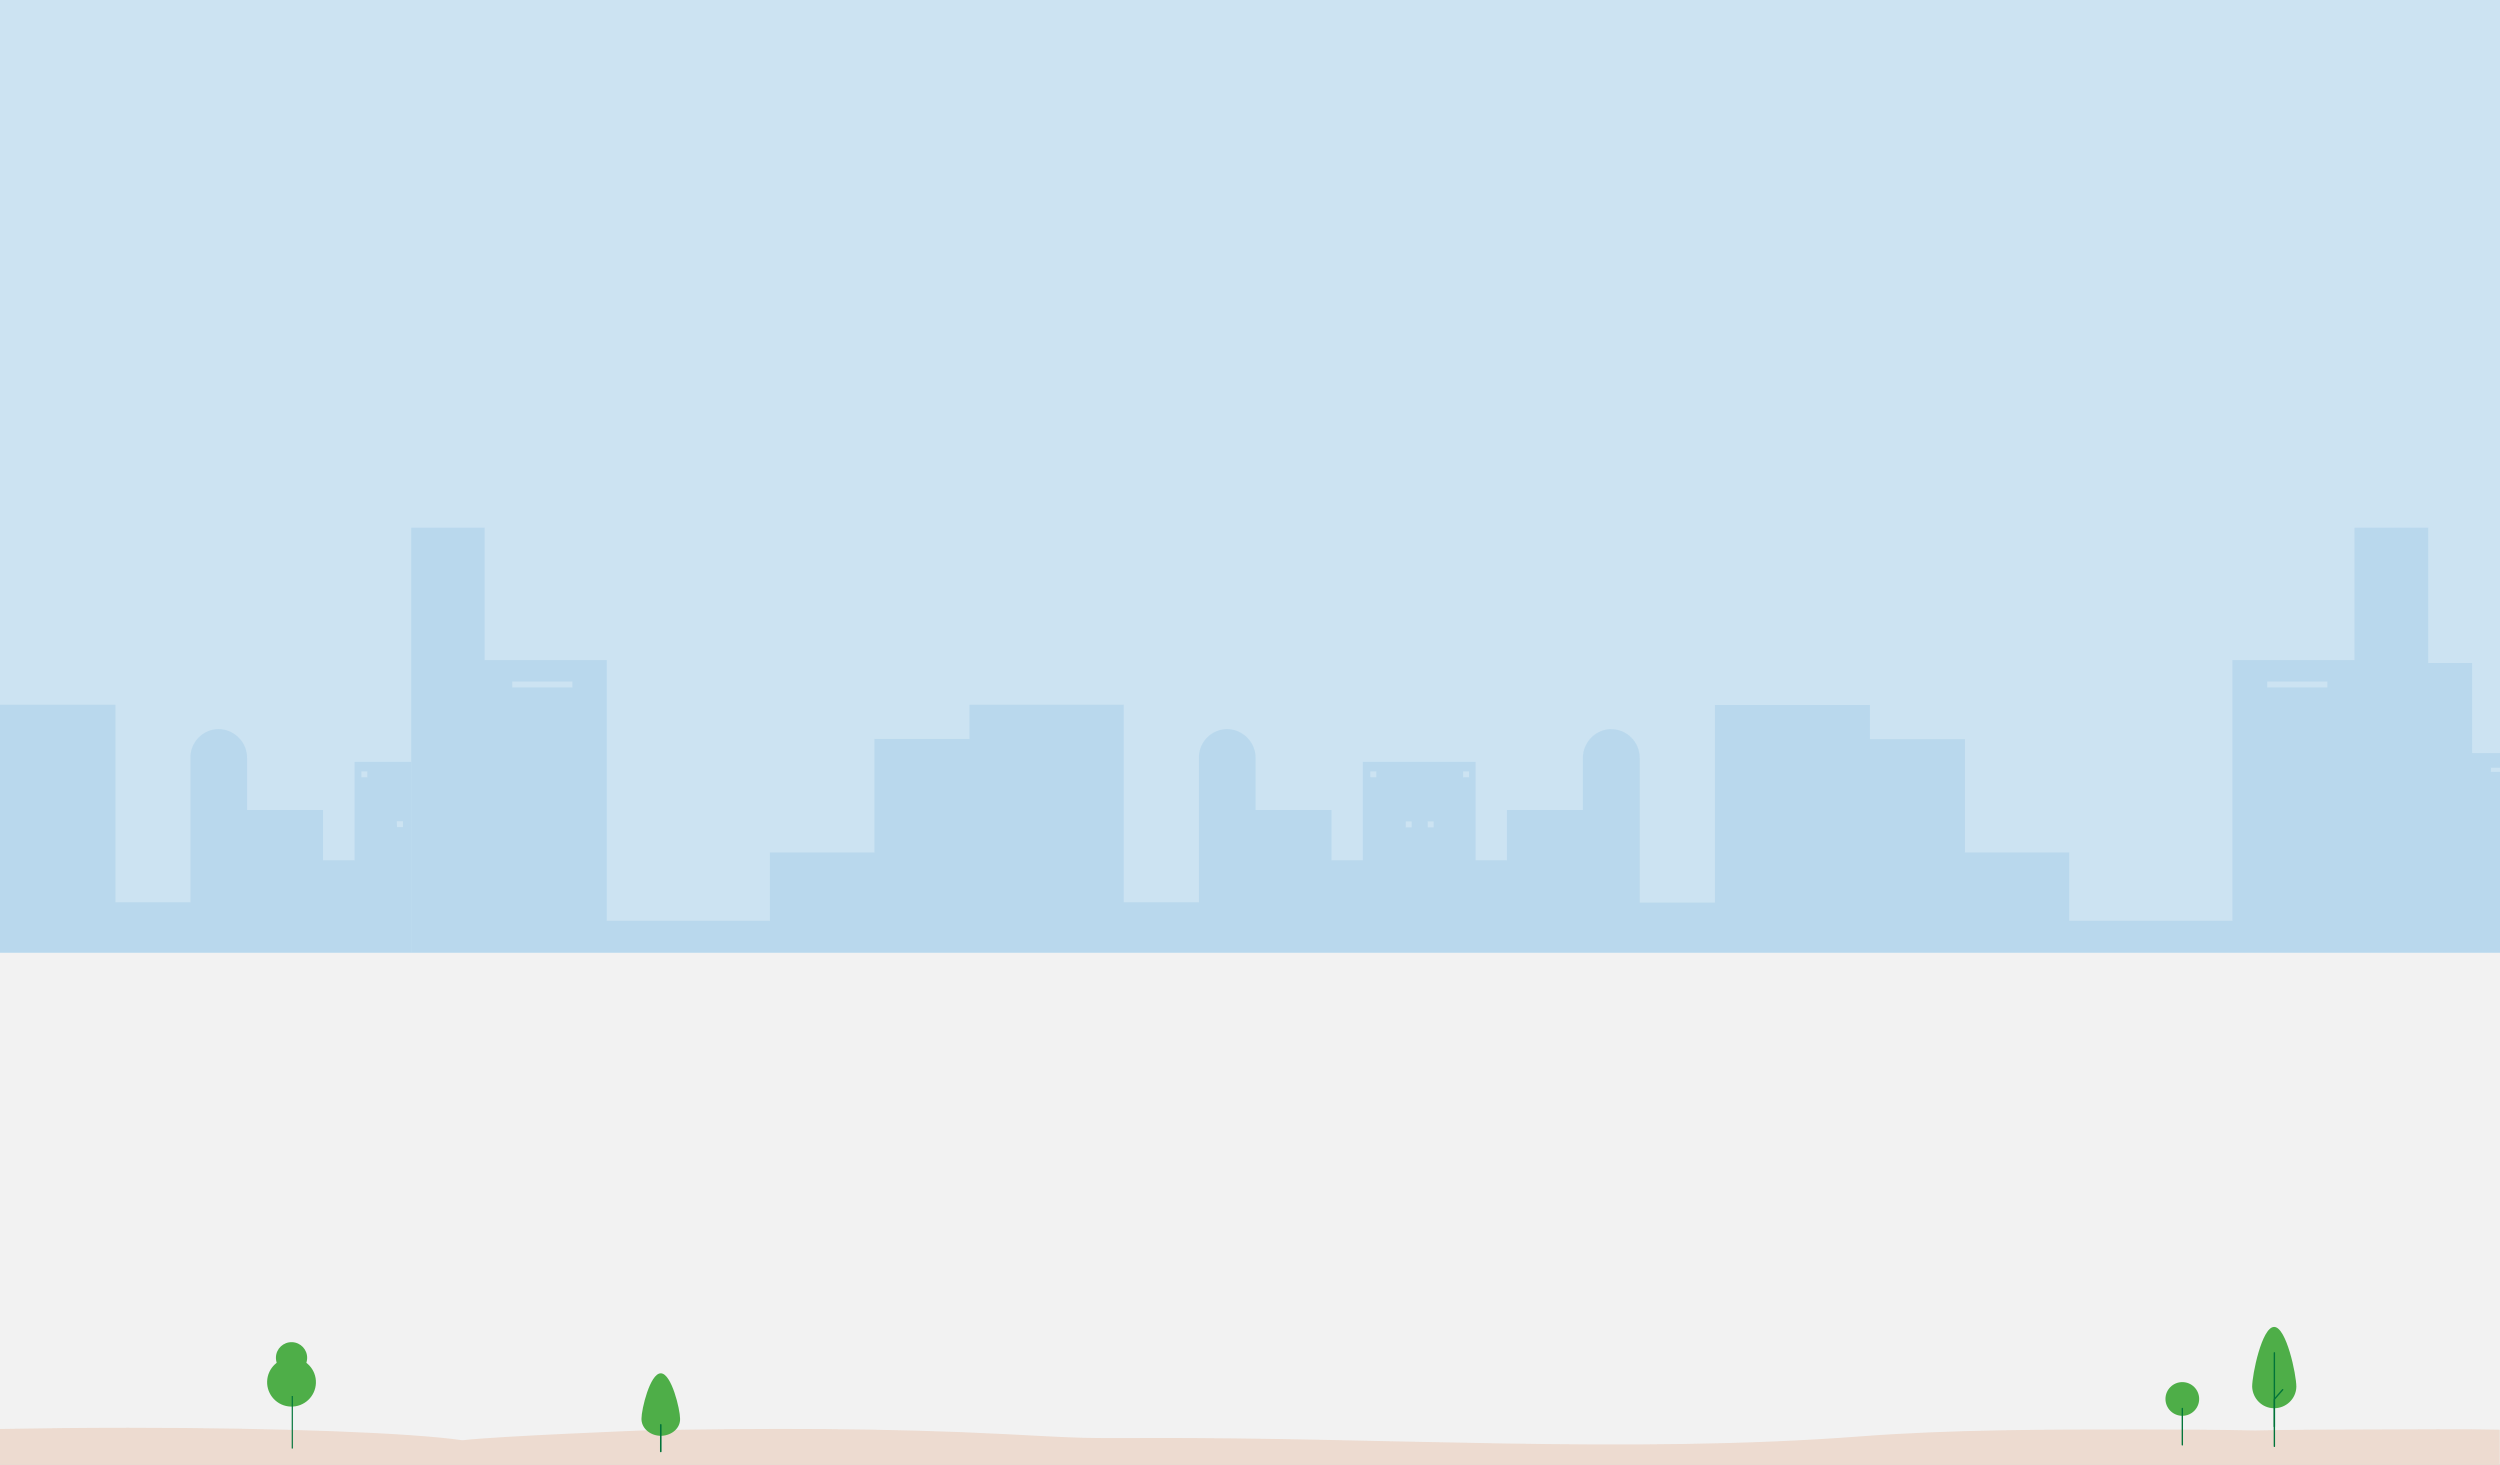 <?xml version="1.0" encoding="utf-8"?>
<!-- Generator: Adobe Illustrator 22.1.0, SVG Export Plug-In . SVG Version: 6.00 Build 0)  -->
<svg version="1.1" id="Layer_2_1_" xmlns="http://www.w3.org/2000/svg" xmlns:xlink="http://www.w3.org/1999/xlink" x="0px" y="0px"
	 viewBox="0 0 1023.8 599.9" style="enable-background:new 0 0 1023.8 599.9;" xml:space="preserve">
<rect x="0" y="0" width="1023.8" height="599.9" fill="#333333" stroke="none"/>
<style type="text/css">
	.st0{fill:#CCE3F2;}
	.st1{fill:#F2F2F2;}
	.st2{opacity:0.6;}
	.st3{opacity:0.6;fill:#99C6E4;enable-background:new    ;}
	.st4{fill:#EDDBD0;}
	.st5{fill:#4EAE48;}
	.st6{fill:none;stroke:#017439;stroke-width:0.646;stroke-linecap:round;stroke-linejoin:round;stroke-miterlimit:10;}
	.st7{fill:none;stroke:#017439;stroke-width:0.485;stroke-linejoin:round;stroke-miterlimit:10;}
	.st8{fill:none;stroke:#017439;stroke-width:0.554;stroke-linecap:round;stroke-linejoin:round;stroke-miterlimit:10;}
	.st9{fill:none;stroke:#017439;stroke-width:0.566;stroke-linecap:round;stroke-linejoin:round;stroke-miterlimit:10;}
</style>
<title>IECS_illustrated_cityscape_</title>
<rect class="st0" width="1024" height="574.7"/>
<rect x="-0.1" y="390.2" class="st1" width="1024" height="209.8"/>
<g class="st2">
	<path class="st3" d="M1023.9,316.1h-3.8v-1.7h3.8v-6h-11.5v-36.9h-18v-55.4h-30.2v54.2h-50v106.8h-66.8v-28h-42.7v-46.4h-38.9v-14
		h-63.5v80.9h-30.8v-59.3c0-6.4-5.2-11.7-11.7-11.7c-0.3,0-0.6,0-0.9,0c-6.1,0.6-10.7,5.7-10.7,11.9v21.2h-31.1v20.6h-12.8V312
		h-46.2v40.3h-12.8v-20.6h-31.1v-21.2c0.1-6.1-4.6-11.3-10.7-11.9c-6.4-0.5-12,4.3-12.5,10.7c0,0.3,0,0.6,0,0.9v59.3h-30.8v-80.9
		H397v14h-38.9v46.5h-42.8v28h-66.8V270.3h-50v-54.2h-30.1v174h855.5L1023.9,316.1z M234.4,281.5h-24.6v-2.4h24.6V281.5z
		 M563.6,318.3h-2.4v-2.4h2.4V318.3z M578.1,338.8h-2.4v-2.4h2.4V338.8z M587.1,338.8h-2.4v-2.4h2.4V338.8z M601.6,318.3h-2.4v-2.4
		h2.4V318.3z M953.1,281.5h-24.6v-2.4h24.6V281.5z"/>
	<path class="st3" d="M145.1,352.3h-12.8v-20.6h-31.1v-21.2c0.1-6.1-4.6-11.3-10.7-11.9c-6.4-0.5-12,4.3-12.5,10.7
		c0,0.3,0,0.6,0,0.9v59.3H47.3v-80.9H-0.1v101.5h168.5V312h-23.2V352.3z M162.5,336.3h2.5v2.4h-2.4L162.5,336.3z M148,315.9h2.4v2.4
		H148V315.9z"/>
</g>
<path class="st4" d="M1023.9,585.5C1023.9,585.5,1024.1,585.4,1023.9,585.5c-16.2-0.4-34.8-0.1-53.3-0.1c-16.5,0-32.3,0.1-47.1,0.4
	l0,0c-14.8-0.3-30.6-0.4-47-0.4c-38.2,0-77.2,0-114.3,2.8c-94.8,7.3-196.8,0.3-293.2,0.7c-8.6,0-17.2,0.1-25.7-0.1
	c-10.7-0.3-21.1-1-31.7-1.5c-48.4-2.5-99.4-2.5-148.4-1.5c0,0-58.9,2.3-73.7,4c-0.1,0-0.2,0-0.3,0c-20.5-3-74-5.1-136.7-5.1
	c-18.4,0-36.4,0.2-52.7,0.5c-0.2,0,0,0,0,0.1V600c0,0-0.2,0,0,0h1023.9c0.2,0,0,0,0,0V585.5z"/>
<g>
	<path class="st5" d="M278.5,580.9c0.2,3.8-3.2,6.9-7.6,7.1c-4.3,0.1-8-2.8-8.2-6.6c0-0.2,0-0.3,0-0.5c0-3.8,3.5-18.5,7.9-18.5
		S278.5,577.2,278.5,580.9z"/>
	<line class="st6" x1="270.6" y1="583.5" x2="270.6" y2="594.4"/>
</g>
<g>
	
		<ellipse transform="matrix(3.327791e-02 -0.999 0.999 3.327791e-02 -440.037 657.114)" class="st5" cx="119.7" cy="556" rx="6.4" ry="6.4"/>
	<g>
		
			<ellipse transform="matrix(3.327791e-02 -0.999 0.999 3.327791e-02 -450.032 666.781)" class="st5" cx="119.7" cy="566" rx="10" ry="10"/>
		<line class="st7" x1="119.7" y1="571.7" x2="119.7" y2="593.2"/>
	</g>
</g>
<g>
	<circle class="st5" cx="893.7" cy="572.9" r="6.9"/>
	<line class="st8" x1="893.7" y1="576.8" x2="893.7" y2="591.7"/>
</g>
<g>
	<path class="st5" d="M940.4,567.9c-0.1,5-4.3,8.9-9.3,8.8c-4.8-0.1-8.6-4-8.8-8.8c0-5,4-24.5,9-24.5S940.4,562.9,940.4,567.9z"/>
	<polyline class="st9" points="931.4,592.3 931.4,573 934.8,569.1 	"/>
	<line class="st9" x1="931.4" y1="584.2" x2="931.4" y2="554"/>
</g>
</svg>
